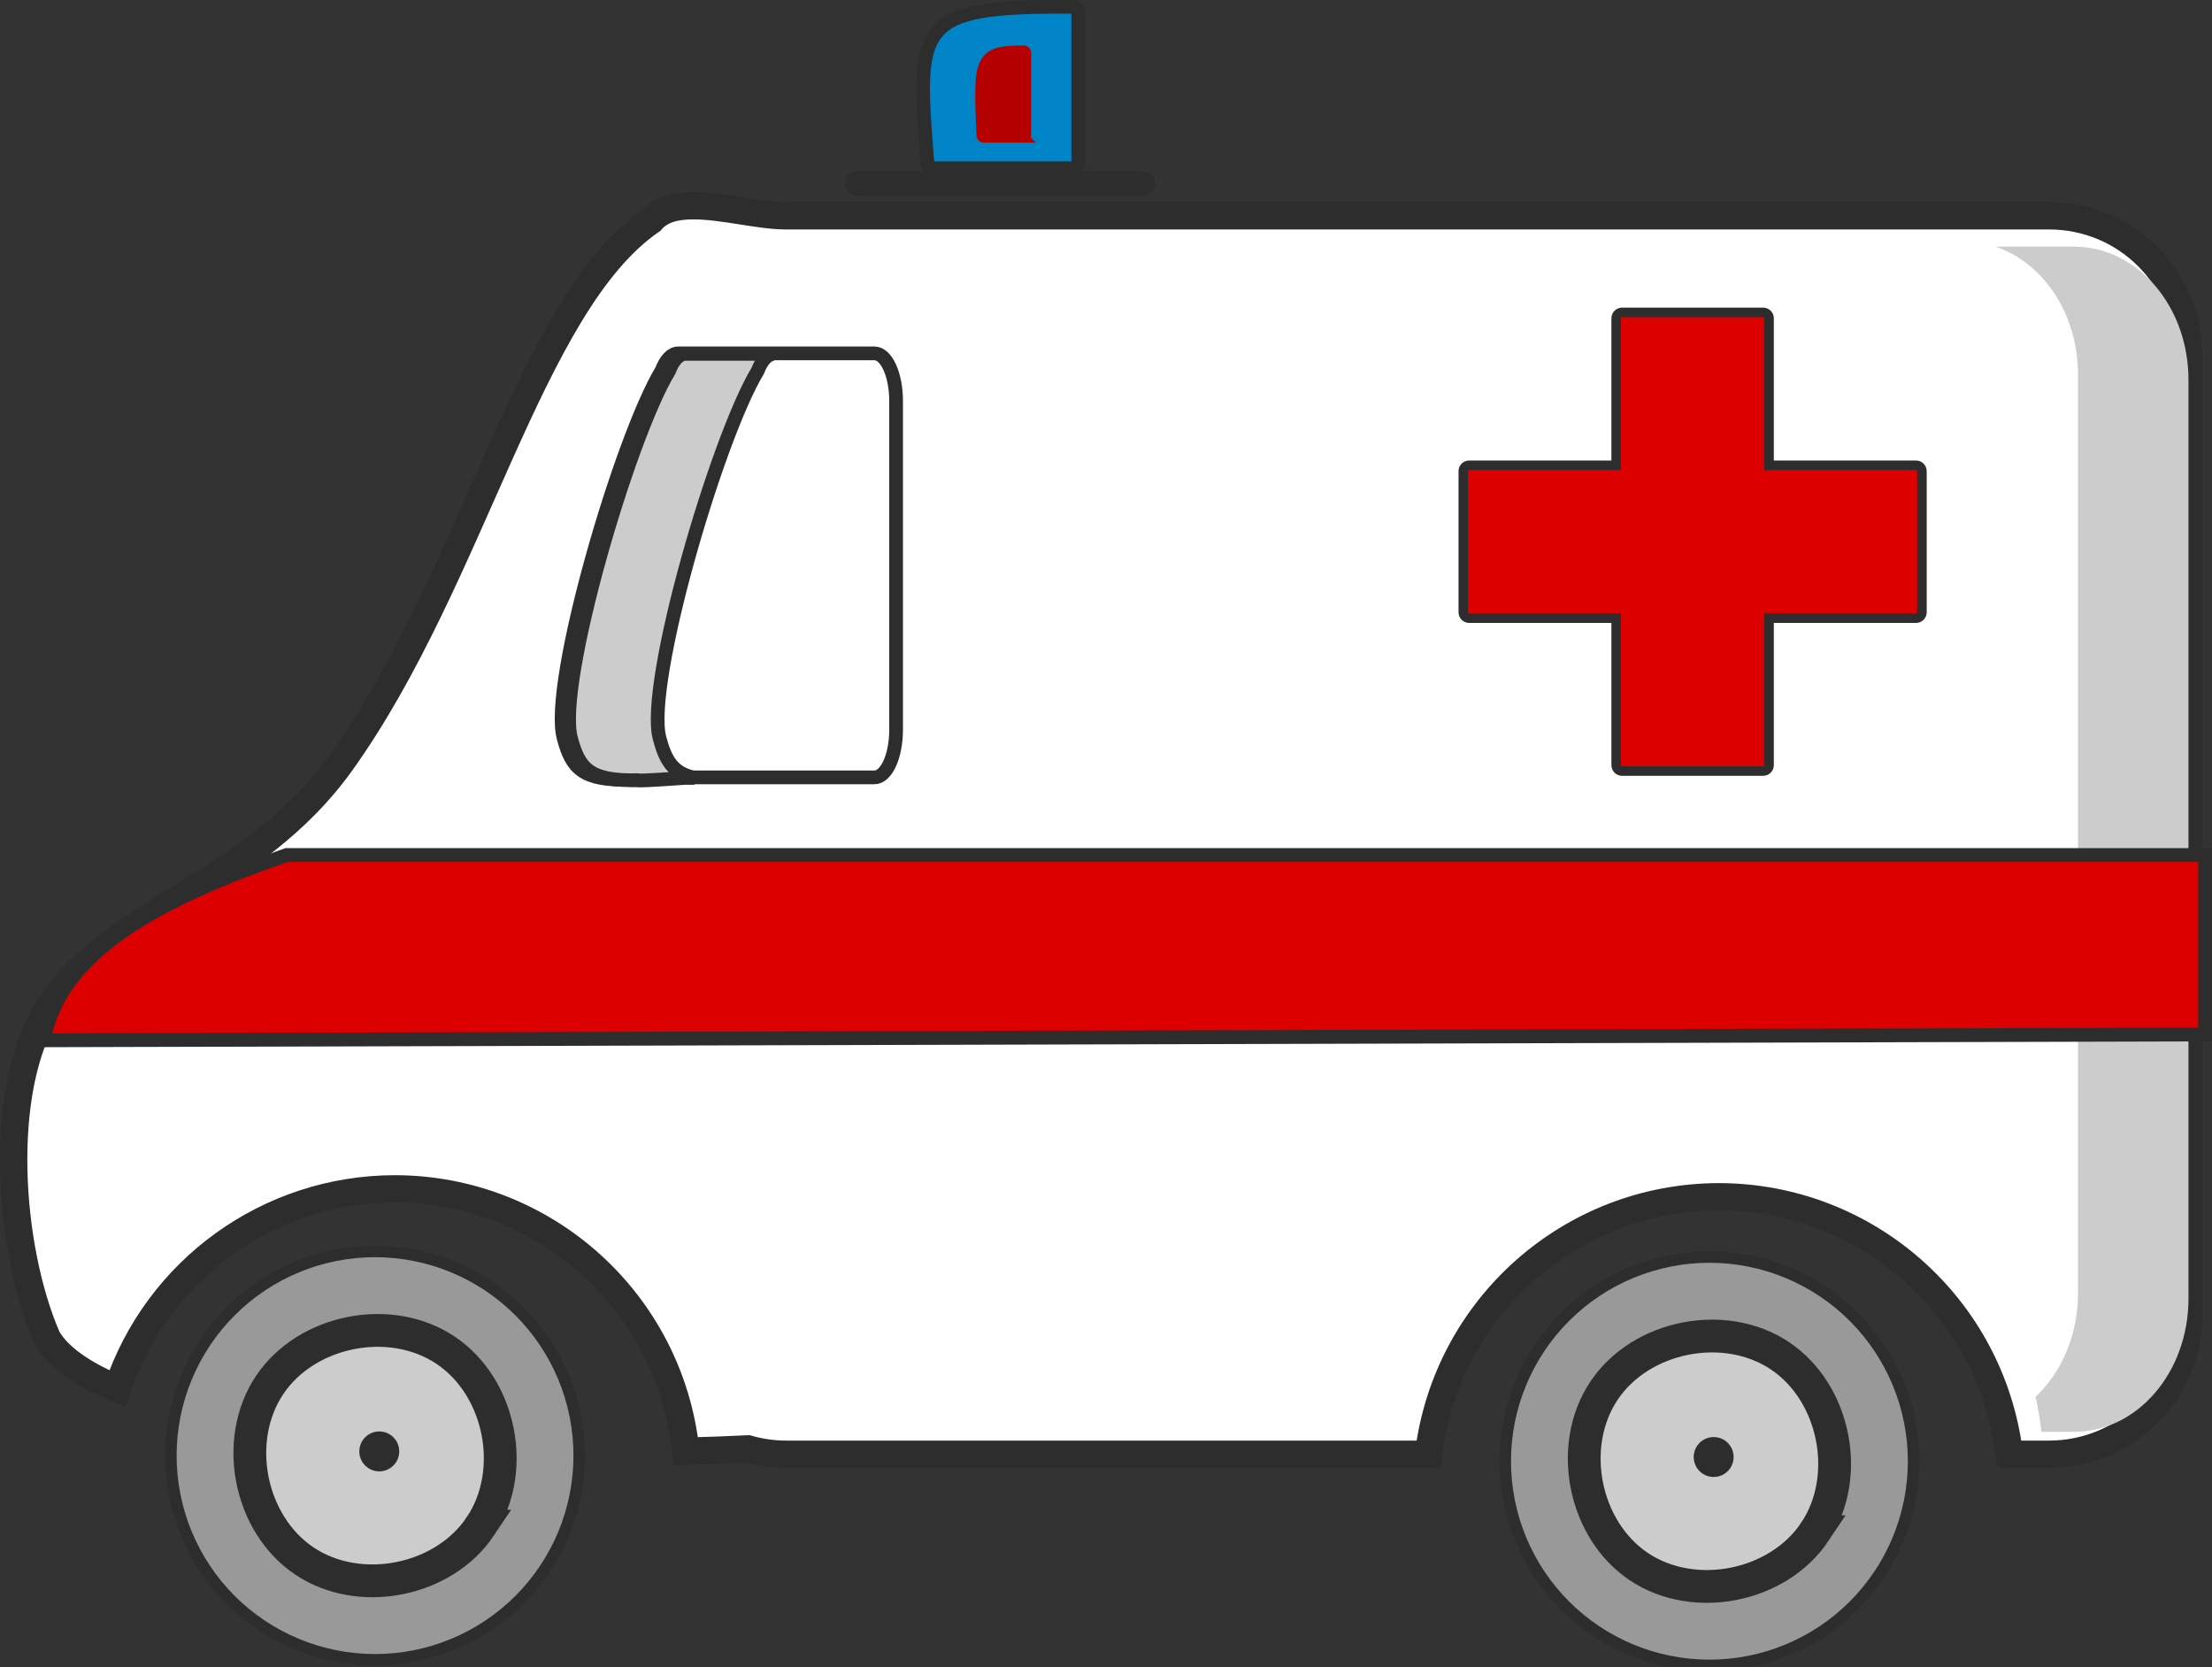 <svg version="1.1" xmlns="http://www.w3.org/2000/svg" xmlns:xlink="http://www.w3.org/1999/xlink" width="161.849" height="121.984" viewBox="0,0,161.849,121.984"><rect x="0" y="0" width="161.849" height="121.984" fill="#333333" stroke="none"/><g transform="translate(-176.905,-129.483)"><g data-paper-data="{&quot;isPaintingLayer&quot;:true}" fill-rule="nonzero" stroke-linecap="butt" stroke-linejoin="miter" stroke-miterlimit="4" stroke-dasharray="" stroke-dashoffset="0" style="mix-blend-mode: normal"><path d="M227.672,144.534c2.153,0.007 4.783,0.738 6.746,0.738h92.414c5.652,0 10.202,4.549 10.202,10.201v70.211c0,5.652 -4.55,10.202 -10.202,10.202h-2.905c-1.308,-10.743 -10.422,-18.824 -21.245,-18.838c-10.826,0.009 -19.945,8.092 -21.253,18.838h-47.011c-0.966,0 -1.896,-0.141 -2.78,-0.39c-1.51,0.073 -3.03,0.126 -4.555,0.166c-1.143,-10.901 -10.328,-19.182 -21.289,-19.194c-9.204,0.009 -17.374,5.894 -20.298,14.621c-2.517,-1.053 -4.31,-2.288 -5.137,-3.714c-2.869,-6.611 -3.68,-18.185 0.073,-24.084c4.636,-7.286 14.942,-8.933 21.442,-18.027c9.685,-13.55 13.743,-33.525 22.684,-39.646c0.701,-0.832 1.821,-1.09 3.113,-1.085z" fill="#ffffff" stroke="#2d2d2d" stroke-width="2"/><g><path d="M314.397,244.701c-2.202,3.293 -5.623,5.576 -9.509,6.347c-3.886,0.771 -7.919,-0.033 -11.212,-2.236c-3.293,-2.202 -5.576,-5.623 -6.347,-9.509c-0.771,-3.886 0.033,-7.919 2.236,-11.212c2.202,-3.293 5.623,-5.576 9.509,-6.347c3.886,-0.771 7.919,0.033 11.212,2.236c3.293,2.202 5.576,5.623 6.347,9.509c0.771,3.886 -0.033,7.919 -2.236,11.212z" fill="#999999" stroke="#2d2d2d" stroke-width="0.838"/><path d="M309.698,241.558c-2.703,4.04 -8.837,5.256 -12.877,2.554c-4.04,-2.702 -5.257,-8.835 -2.555,-12.875c2.702,-4.04 8.835,-5.257 12.875,-2.555c4.04,2.702 5.258,8.836 2.556,12.876z" fill="#cccccc" stroke="#2d2d2d" stroke-width="2.399"/><path d="M301.078,235.276c0.448,-0.67 1.355,-0.85 2.026,-0.402c0.67,0.448 0.85,1.355 0.402,2.026c-0.448,0.67 -1.355,0.85 -2.026,0.402c-0.67,-0.448 -0.85,-1.355 -0.402,-2.026z" fill="#2d2d2d" stroke="none" stroke-width="0.419"/></g><g><path d="M216.762,244.291c-2.202,3.293 -5.623,5.576 -9.509,6.347c-3.886,0.771 -7.919,-0.033 -11.212,-2.236c-3.293,-2.202 -5.576,-5.623 -6.347,-9.509c-0.771,-3.886 0.033,-7.919 2.236,-11.212c2.202,-3.293 5.623,-5.576 9.509,-6.347c3.886,-0.771 7.919,0.033 11.212,2.236c3.293,2.202 5.576,5.623 6.347,9.509c0.771,3.886 -0.033,7.919 -2.236,11.212z" fill="#999999" stroke="#2d2d2d" stroke-width="0.838"/><path d="M212.062,241.148c-2.703,4.04 -8.837,5.256 -12.877,2.554c-4.04,-2.702 -5.257,-8.835 -2.555,-12.875c2.702,-4.04 8.835,-5.257 12.875,-2.555c4.04,2.702 5.258,8.836 2.556,12.876z" fill="#cccccc" stroke="#2d2d2d" stroke-width="2.399"/><path d="M203.442,234.866c0.448,-0.67 1.355,-0.85 2.026,-0.402c0.67,0.448 0.85,1.355 0.402,2.026c-0.448,0.67 -1.355,0.85 -2.026,0.402c-0.67,-0.448 -0.85,-1.355 -0.402,-2.026z" fill="#2d2d2d" stroke="none" stroke-width="0.419"/></g><g><path d="M255.324,141.79h-10.088c-0.262,0 -0.473,-0.172 -0.473,-0.385c-0.795,-10.068 -0.954,-11.521 10.561,-11.416c0.262,0 0.473,0.172 0.473,0.385v11.032c0,0.213 -0.211,0.385 -0.473,0.385z" fill="#0084c8" stroke="#2d2d2d" stroke-width="1"/><path d="M251.869,139.569h-3.028c-0.079,0 -0.142,-0.093 -0.142,-0.209c-0.239,-5.463 -0.286,-6.252 3.17,-6.195c0.079,0 0.142,0.093 0.142,0.209v5.986c0,0.116 -0.063,0.209 -0.142,0.209z" fill="#b50000" stroke="#b50000" stroke-width="0.688"/><path d="M239.748,143.095c-0.166,0 -0.3,-0.084 -0.3,-0.188v0c0,-0.104 0.134,-0.188 0.3,-0.188h20.679c0.166,0 0.3,0.084 0.3,0.188v0c0,0.104 -0.134,0.188 -0.3,0.188z" fill="#b50000" stroke="#2d2d2d" stroke-width="1.427"/></g><path d="M305.914,152.341c0.238,0 0.43,0.192 0.43,0.43v10.755h10.755c0.238,0 0.431,0.192 0.431,0.43v10.326c0,0.238 -0.193,0.43 -0.431,0.43h-10.755v10.755c0,0.238 -0.192,0.43 -0.43,0.43h-10.325c-0.238,0 -0.43,-0.192 -0.43,-0.43v-10.755h-10.756c-0.238,0 -0.43,-0.192 -0.43,-0.43v-10.326c0,-0.238 0.192,-0.43 0.43,-0.43h10.756v-10.755c0,-0.238 0.192,-0.43 0.43,-0.43z" fill="#dc0000" stroke="#2d2d2d" stroke-width="0.699"/><path d="M328.657,147.529c4.64,0 8.376,4.353 8.376,9.762v67.192c0,5.409 -3.736,9.763 -8.376,9.763h-2.385c-0.095,-0.864 -0.238,-1.72 -0.426,-2.562c1.895,-1.787 3.104,-4.518 3.104,-7.593v-67.192c0,-4.457 -2.54,-8.192 -6.03,-9.369z" fill="#cccccc" stroke="none" stroke-width="1.773"/><path d="M197.877,192.044h140.372v13.13l-158.135,0.424c1.124,-6.528 8.619,-10.386 17.763,-13.554z" fill="#dc0000" stroke="#2d2d2d" stroke-width="1.01"/><g stroke="#2d2d2d" stroke-width="1.004"><path d="M240.886,155.338c0.878,0 1.585,1.557 1.585,3.492v24.038c0,1.935 -0.707,3.493 -1.585,3.493h-14.354c-0.15,0 -3.371,0.259 -3.509,0.174c-3.492,0.064 -4.286,-0.801 -4.888,-3.088c-1.055,-4.008 4.217,-21.964 7.184,-26.867c0.29,-0.76 0.725,-1.242 1.213,-1.242z" fill="#ffffff"/><path d="M233.559,155.373c-0.488,0 -0.923,0.482 -1.213,1.242c-2.967,4.903 -8.239,22.86 -7.184,26.868c0.435,1.654 0.977,2.561 2.56,2.914h-0.644c-0.15,0 -3.372,0.258 -3.509,0.173c-3.492,0.064 -4.286,-0.8 -4.888,-3.088c-1.055,-4.008 4.217,-21.965 7.184,-26.868c0.29,-0.76 0.725,-1.242 1.213,-1.242z" fill="#cccccc"/></g></g></g></svg>